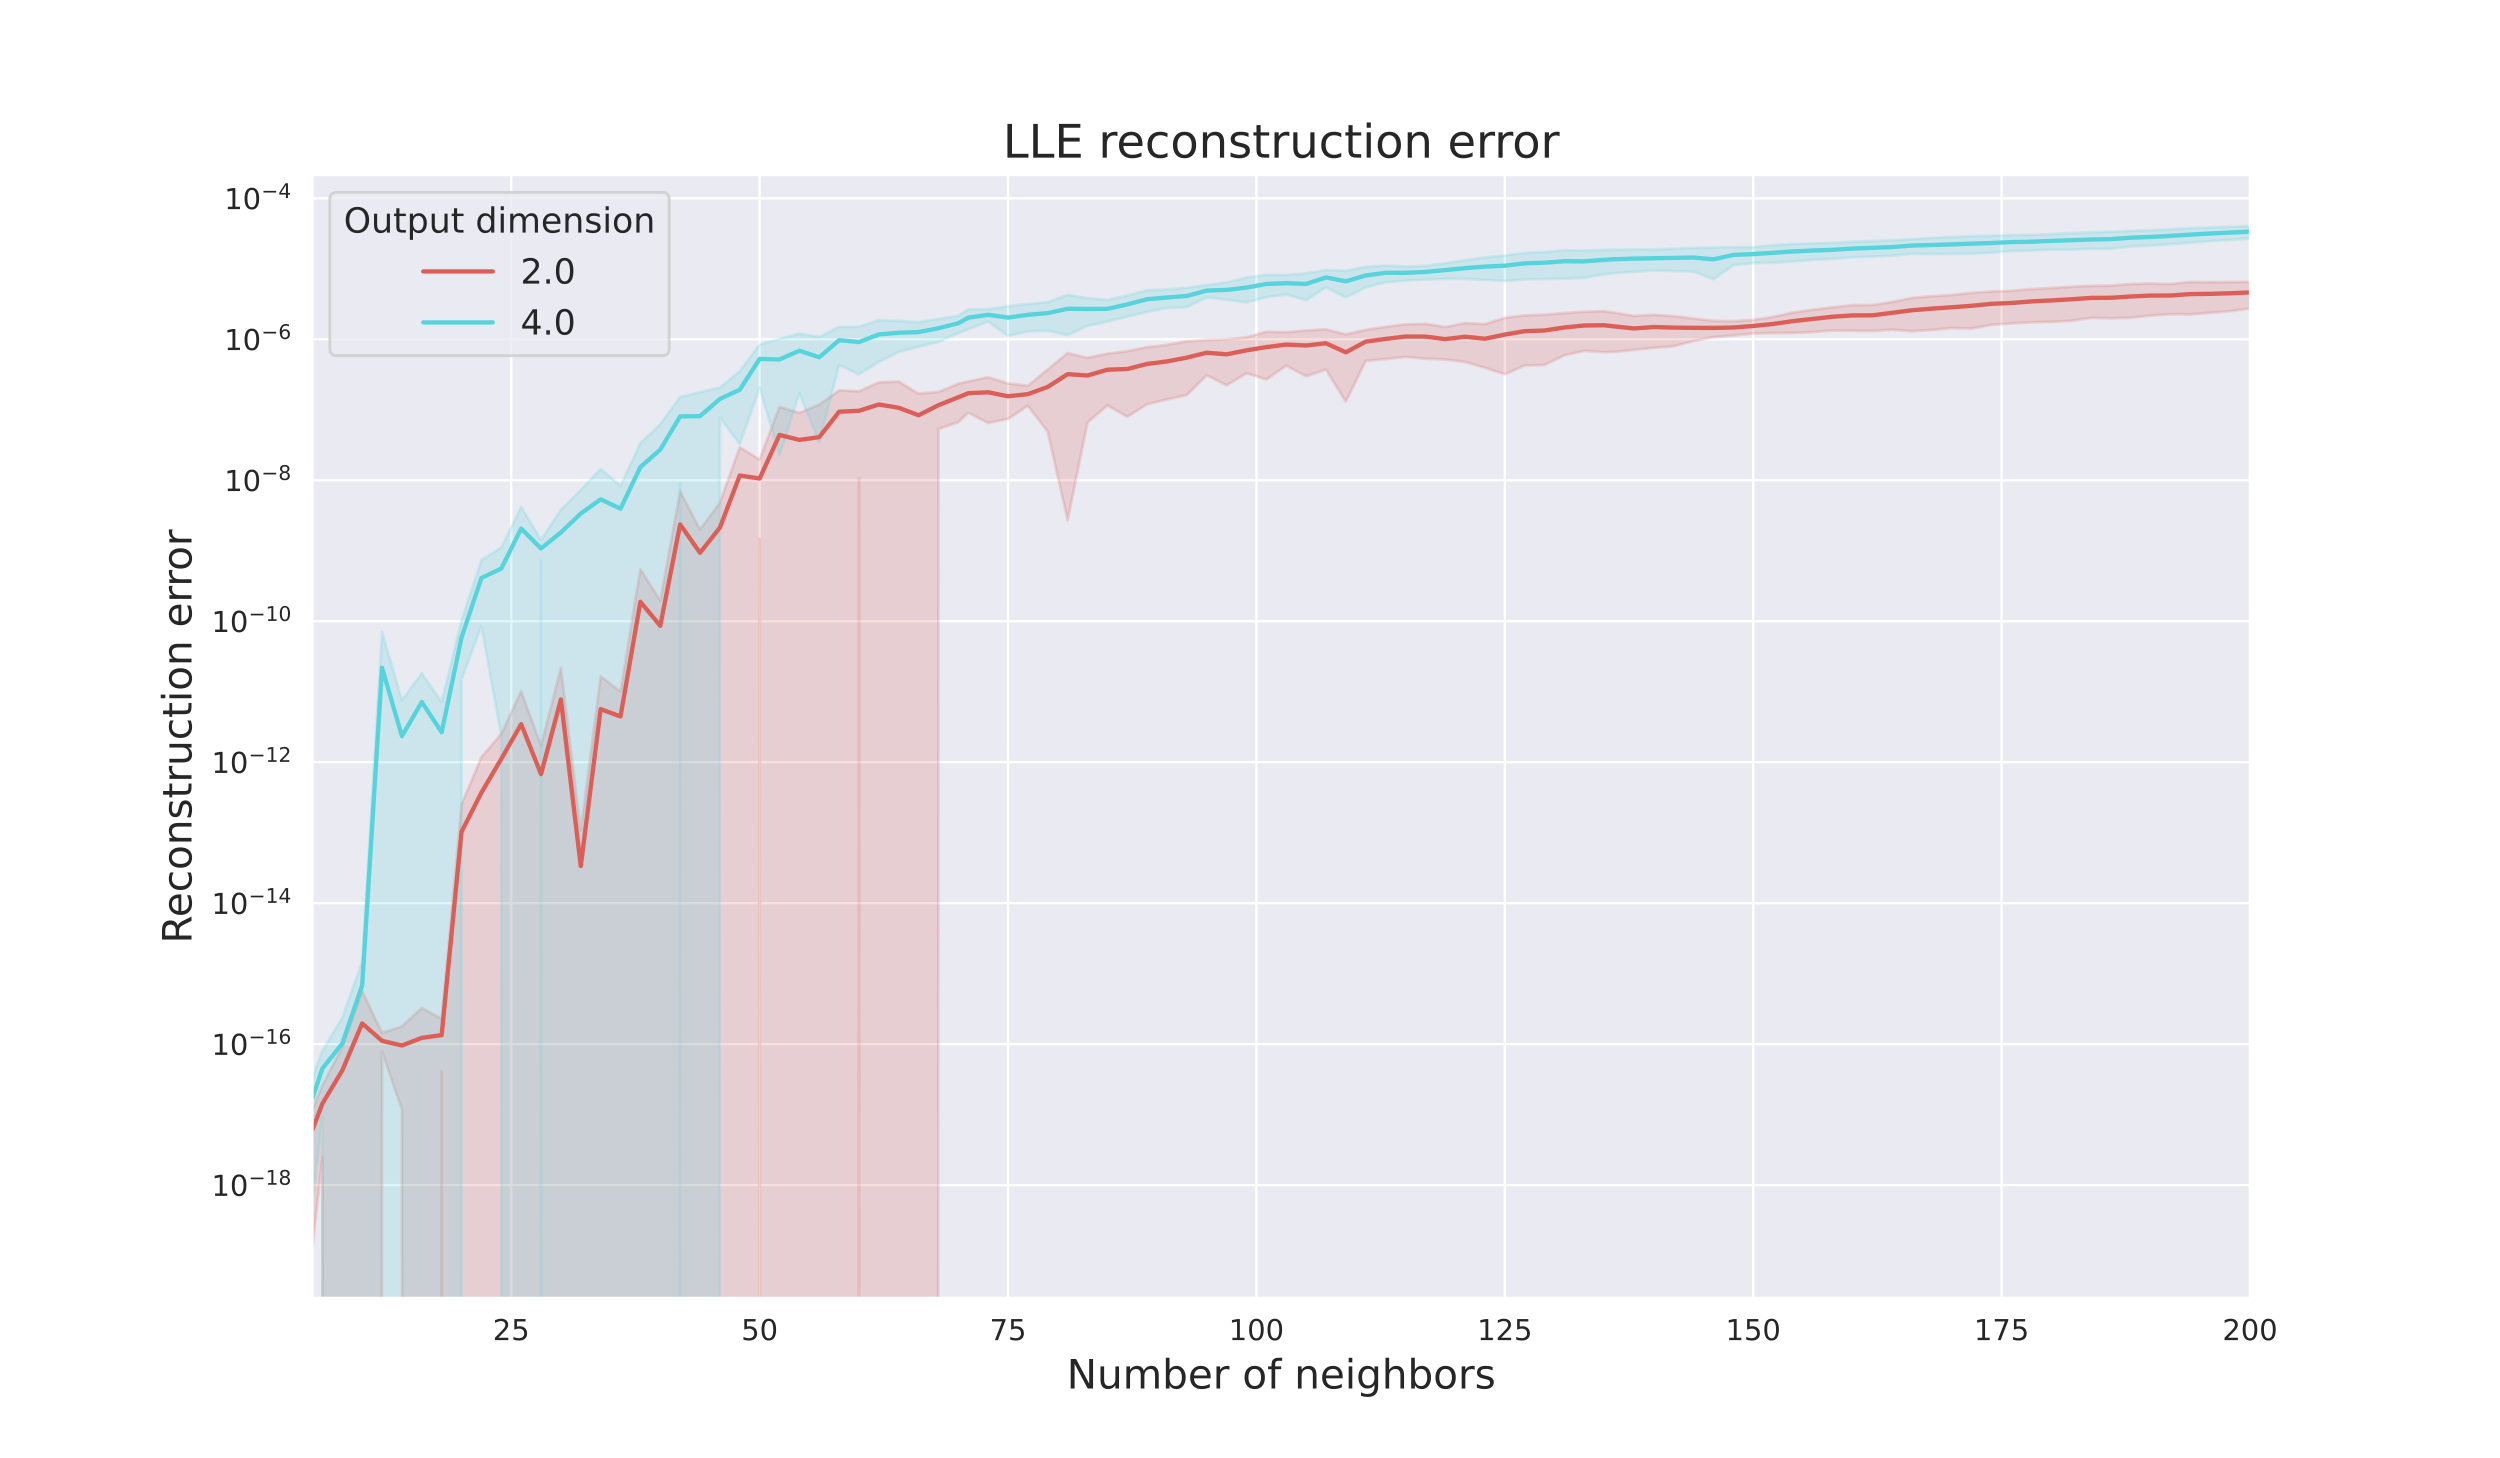 <?xml version="1.0" encoding="utf-8" standalone="no"?>
<!DOCTYPE svg PUBLIC "-//W3C//DTD SVG 1.1//EN"
  "http://www.w3.org/Graphics/SVG/1.1/DTD/svg11.dtd">
<!-- Created with matplotlib (https://matplotlib.org/) -->
<svg height="504pt" version="1.1" viewBox="0 0 864 504" width="864pt" xmlns="http://www.w3.org/2000/svg" xmlns:xlink="http://www.w3.org/1999/xlink">
 <defs>
  <style type="text/css">*{stroke-linecap:butt;stroke-linejoin:round;}</style>
 </defs>
 <g id="figure_1">
  <g id="patch_1">
   <path d="M 0 504 
L 864 504 
L 864 0 
L 0 0 
z
" style="fill:#ffffff;"/>
  </g>
  <g id="axes_1">
   <g id="patch_2">
    <path d="M 108 448.56 
L 777.6 448.56 
L 777.6 60.48 
L 108 60.48 
z
" style="fill:#eaeaf2;"/>
   </g>
   <g id="matplotlib.axis_1">
    <g id="xtick_1">
     <g id="line2d_1">
      <path clip-path="url(#p4bcd4a8144)" d="M 176.677 448.56 
L 176.677 60.48 
" style="fill:none;stroke:#ffffff;stroke-linecap:round;stroke-width:0.8;"/>
     </g>
     <g id="text_1">
      <!-- 25 -->
      <g style="fill:#262626;" transform="translate(170.314 463.158)scale(0.1 -0.1)">
       <defs>
        <path d="M 19.188 8.297 
L 53.609 8.297 
L 53.609 0 
L 7.328 0 
L 7.328 8.297 
Q 12.938 14.109 22.625 23.891 
Q 32.328 33.688 34.812 36.531 
Q 39.547 41.844 41.422 45.531 
Q 43.312 49.219 43.312 52.781 
Q 43.312 58.594 39.234 62.25 
Q 35.156 65.922 28.609 65.922 
Q 23.969 65.922 18.812 64.312 
Q 13.672 62.703 7.812 59.422 
L 7.812 69.391 
Q 13.766 71.781 18.938 73 
Q 24.125 74.219 28.422 74.219 
Q 39.75 74.219 46.484 68.547 
Q 53.219 62.891 53.219 53.422 
Q 53.219 48.922 51.531 44.891 
Q 49.859 40.875 45.406 35.406 
Q 44.188 33.984 37.641 27.219 
Q 31.109 20.453 19.188 8.297 
z
" id="DejaVuSans-50"/>
        <path d="M 10.797 72.906 
L 49.516 72.906 
L 49.516 64.594 
L 19.828 64.594 
L 19.828 46.734 
Q 21.969 47.469 24.109 47.828 
Q 26.266 48.188 28.422 48.188 
Q 40.625 48.188 47.75 41.5 
Q 54.891 34.812 54.891 23.391 
Q 54.891 11.625 47.562 5.094 
Q 40.234 -1.422 26.906 -1.422 
Q 22.312 -1.422 17.547 -0.641 
Q 12.797 0.141 7.719 1.703 
L 7.719 11.625 
Q 12.109 9.234 16.797 8.062 
Q 21.484 6.891 26.703 6.891 
Q 35.156 6.891 40.078 11.328 
Q 45.016 15.766 45.016 23.391 
Q 45.016 31 40.078 35.438 
Q 35.156 39.891 26.703 39.891 
Q 22.75 39.891 18.812 39.016 
Q 14.891 38.141 10.797 36.281 
z
" id="DejaVuSans-53"/>
       </defs>
       <use xlink:href="#DejaVuSans-50"/>
       <use x="63.623" xlink:href="#DejaVuSans-53"/>
      </g>
     </g>
    </g>
    <g id="xtick_2">
     <g id="line2d_2">
      <path clip-path="url(#p4bcd4a8144)" d="M 262.523 448.56 
L 262.523 60.48 
" style="fill:none;stroke:#ffffff;stroke-linecap:round;stroke-width:0.8;"/>
     </g>
     <g id="text_2">
      <!-- 50 -->
      <g style="fill:#262626;" transform="translate(256.161 463.158)scale(0.1 -0.1)">
       <defs>
        <path d="M 31.781 66.406 
Q 24.172 66.406 20.328 58.906 
Q 16.5 51.422 16.5 36.375 
Q 16.5 21.391 20.328 13.891 
Q 24.172 6.391 31.781 6.391 
Q 39.453 6.391 43.281 13.891 
Q 47.125 21.391 47.125 36.375 
Q 47.125 51.422 43.281 58.906 
Q 39.453 66.406 31.781 66.406 
z
M 31.781 74.219 
Q 44.047 74.219 50.516 64.516 
Q 56.984 54.828 56.984 36.375 
Q 56.984 17.969 50.516 8.266 
Q 44.047 -1.422 31.781 -1.422 
Q 19.531 -1.422 13.062 8.266 
Q 6.594 17.969 6.594 36.375 
Q 6.594 54.828 13.062 64.516 
Q 19.531 74.219 31.781 74.219 
z
" id="DejaVuSans-48"/>
       </defs>
       <use xlink:href="#DejaVuSans-53"/>
       <use x="63.623" xlink:href="#DejaVuSans-48"/>
      </g>
     </g>
    </g>
    <g id="xtick_3">
     <g id="line2d_3">
      <path clip-path="url(#p4bcd4a8144)" d="M 348.369 448.56 
L 348.369 60.48 
" style="fill:none;stroke:#ffffff;stroke-linecap:round;stroke-width:0.8;"/>
     </g>
     <g id="text_3">
      <!-- 75 -->
      <g style="fill:#262626;" transform="translate(342.007 463.158)scale(0.1 -0.1)">
       <defs>
        <path d="M 8.203 72.906 
L 55.078 72.906 
L 55.078 68.703 
L 28.609 0 
L 18.312 0 
L 43.219 64.594 
L 8.203 64.594 
z
" id="DejaVuSans-55"/>
       </defs>
       <use xlink:href="#DejaVuSans-55"/>
       <use x="63.623" xlink:href="#DejaVuSans-53"/>
      </g>
     </g>
    </g>
    <g id="xtick_4">
     <g id="line2d_4">
      <path clip-path="url(#p4bcd4a8144)" d="M 434.215 448.56 
L 434.215 60.48 
" style="fill:none;stroke:#ffffff;stroke-linecap:round;stroke-width:0.8;"/>
     </g>
     <g id="text_4">
      <!-- 100 -->
      <g style="fill:#262626;" transform="translate(424.672 463.158)scale(0.1 -0.1)">
       <defs>
        <path d="M 12.406 8.297 
L 28.516 8.297 
L 28.516 63.922 
L 10.984 60.406 
L 10.984 69.391 
L 28.422 72.906 
L 38.281 72.906 
L 38.281 8.297 
L 54.391 8.297 
L 54.391 0 
L 12.406 0 
z
" id="DejaVuSans-49"/>
       </defs>
       <use xlink:href="#DejaVuSans-49"/>
       <use x="63.623" xlink:href="#DejaVuSans-48"/>
       <use x="127.246" xlink:href="#DejaVuSans-48"/>
      </g>
     </g>
    </g>
    <g id="xtick_5">
     <g id="line2d_5">
      <path clip-path="url(#p4bcd4a8144)" d="M 520.062 448.56 
L 520.062 60.48 
" style="fill:none;stroke:#ffffff;stroke-linecap:round;stroke-width:0.8;"/>
     </g>
     <g id="text_5">
      <!-- 125 -->
      <g style="fill:#262626;" transform="translate(510.518 463.158)scale(0.1 -0.1)">
       <use xlink:href="#DejaVuSans-49"/>
       <use x="63.623" xlink:href="#DejaVuSans-50"/>
       <use x="127.246" xlink:href="#DejaVuSans-53"/>
      </g>
     </g>
    </g>
    <g id="xtick_6">
     <g id="line2d_6">
      <path clip-path="url(#p4bcd4a8144)" d="M 605.908 448.56 
L 605.908 60.48 
" style="fill:none;stroke:#ffffff;stroke-linecap:round;stroke-width:0.8;"/>
     </g>
     <g id="text_6">
      <!-- 150 -->
      <g style="fill:#262626;" transform="translate(596.364 463.158)scale(0.1 -0.1)">
       <use xlink:href="#DejaVuSans-49"/>
       <use x="63.623" xlink:href="#DejaVuSans-53"/>
       <use x="127.246" xlink:href="#DejaVuSans-48"/>
      </g>
     </g>
    </g>
    <g id="xtick_7">
     <g id="line2d_7">
      <path clip-path="url(#p4bcd4a8144)" d="M 691.754 448.56 
L 691.754 60.48 
" style="fill:none;stroke:#ffffff;stroke-linecap:round;stroke-width:0.8;"/>
     </g>
     <g id="text_7">
      <!-- 175 -->
      <g style="fill:#262626;" transform="translate(682.21 463.158)scale(0.1 -0.1)">
       <use xlink:href="#DejaVuSans-49"/>
       <use x="63.623" xlink:href="#DejaVuSans-55"/>
       <use x="127.246" xlink:href="#DejaVuSans-53"/>
      </g>
     </g>
    </g>
    <g id="xtick_8">
     <g id="line2d_8">
      <path clip-path="url(#p4bcd4a8144)" d="M 777.6 448.56 
L 777.6 60.48 
" style="fill:none;stroke:#ffffff;stroke-linecap:round;stroke-width:0.8;"/>
     </g>
     <g id="text_8">
      <!-- 200 -->
      <g style="fill:#262626;" transform="translate(768.056 463.158)scale(0.1 -0.1)">
       <use xlink:href="#DejaVuSans-50"/>
       <use x="63.623" xlink:href="#DejaVuSans-48"/>
       <use x="127.246" xlink:href="#DejaVuSans-48"/>
      </g>
     </g>
    </g>
    <g id="text_9">
     <!-- Number of neighbors -->
     <g style="fill:#262626;" transform="translate(368.663 479.876)scale(0.14 -0.14)">
      <defs>
       <path d="M 9.812 72.906 
L 23.094 72.906 
L 55.422 11.922 
L 55.422 72.906 
L 64.984 72.906 
L 64.984 0 
L 51.703 0 
L 19.391 60.984 
L 19.391 0 
L 9.812 0 
z
" id="DejaVuSans-78"/>
       <path d="M 8.5 21.578 
L 8.5 54.688 
L 17.484 54.688 
L 17.484 21.922 
Q 17.484 14.156 20.5 10.266 
Q 23.531 6.391 29.594 6.391 
Q 36.859 6.391 41.078 11.031 
Q 45.312 15.672 45.312 23.688 
L 45.312 54.688 
L 54.297 54.688 
L 54.297 0 
L 45.312 0 
L 45.312 8.406 
Q 42.047 3.422 37.719 1 
Q 33.406 -1.422 27.688 -1.422 
Q 18.266 -1.422 13.375 4.438 
Q 8.5 10.297 8.5 21.578 
z
M 31.109 56 
z
" id="DejaVuSans-117"/>
       <path d="M 52 44.188 
Q 55.375 50.25 60.062 53.125 
Q 64.75 56 71.094 56 
Q 79.641 56 84.281 50.016 
Q 88.922 44.047 88.922 33.016 
L 88.922 0 
L 79.891 0 
L 79.891 32.719 
Q 79.891 40.578 77.094 44.375 
Q 74.312 48.188 68.609 48.188 
Q 61.625 48.188 57.562 43.547 
Q 53.516 38.922 53.516 30.906 
L 53.516 0 
L 44.484 0 
L 44.484 32.719 
Q 44.484 40.625 41.703 44.406 
Q 38.922 48.188 33.109 48.188 
Q 26.219 48.188 22.156 43.531 
Q 18.109 38.875 18.109 30.906 
L 18.109 0 
L 9.078 0 
L 9.078 54.688 
L 18.109 54.688 
L 18.109 46.188 
Q 21.188 51.219 25.484 53.609 
Q 29.781 56 35.688 56 
Q 41.656 56 45.828 52.969 
Q 50 49.953 52 44.188 
z
" id="DejaVuSans-109"/>
       <path d="M 48.688 27.297 
Q 48.688 37.203 44.609 42.844 
Q 40.531 48.484 33.406 48.484 
Q 26.266 48.484 22.188 42.844 
Q 18.109 37.203 18.109 27.297 
Q 18.109 17.391 22.188 11.75 
Q 26.266 6.109 33.406 6.109 
Q 40.531 6.109 44.609 11.75 
Q 48.688 17.391 48.688 27.297 
z
M 18.109 46.391 
Q 20.953 51.266 25.266 53.625 
Q 29.594 56 35.594 56 
Q 45.562 56 51.781 48.094 
Q 58.016 40.188 58.016 27.297 
Q 58.016 14.406 51.781 6.484 
Q 45.562 -1.422 35.594 -1.422 
Q 29.594 -1.422 25.266 0.953 
Q 20.953 3.328 18.109 8.203 
L 18.109 0 
L 9.078 0 
L 9.078 75.984 
L 18.109 75.984 
z
" id="DejaVuSans-98"/>
       <path d="M 56.203 29.594 
L 56.203 25.203 
L 14.891 25.203 
Q 15.484 15.922 20.484 11.062 
Q 25.484 6.203 34.422 6.203 
Q 39.594 6.203 44.453 7.469 
Q 49.312 8.734 54.109 11.281 
L 54.109 2.781 
Q 49.266 0.734 44.188 -0.344 
Q 39.109 -1.422 33.891 -1.422 
Q 20.797 -1.422 13.156 6.188 
Q 5.516 13.812 5.516 26.812 
Q 5.516 40.234 12.766 48.109 
Q 20.016 56 32.328 56 
Q 43.359 56 49.781 48.891 
Q 56.203 41.797 56.203 29.594 
z
M 47.219 32.234 
Q 47.125 39.594 43.094 43.984 
Q 39.062 48.391 32.422 48.391 
Q 24.906 48.391 20.391 44.141 
Q 15.875 39.891 15.188 32.172 
z
" id="DejaVuSans-101"/>
       <path d="M 41.109 46.297 
Q 39.594 47.172 37.812 47.578 
Q 36.031 48 33.891 48 
Q 26.266 48 22.188 43.047 
Q 18.109 38.094 18.109 28.812 
L 18.109 0 
L 9.078 0 
L 9.078 54.688 
L 18.109 54.688 
L 18.109 46.188 
Q 20.953 51.172 25.484 53.578 
Q 30.031 56 36.531 56 
Q 37.453 56 38.578 55.875 
Q 39.703 55.766 41.062 55.516 
z
" id="DejaVuSans-114"/>
       <path id="DejaVuSans-32"/>
       <path d="M 30.609 48.391 
Q 23.391 48.391 19.188 42.75 
Q 14.984 37.109 14.984 27.297 
Q 14.984 17.484 19.156 11.844 
Q 23.344 6.203 30.609 6.203 
Q 37.797 6.203 41.984 11.859 
Q 46.188 17.531 46.188 27.297 
Q 46.188 37.016 41.984 42.703 
Q 37.797 48.391 30.609 48.391 
z
M 30.609 56 
Q 42.328 56 49.016 48.375 
Q 55.719 40.766 55.719 27.297 
Q 55.719 13.875 49.016 6.219 
Q 42.328 -1.422 30.609 -1.422 
Q 18.844 -1.422 12.172 6.219 
Q 5.516 13.875 5.516 27.297 
Q 5.516 40.766 12.172 48.375 
Q 18.844 56 30.609 56 
z
" id="DejaVuSans-111"/>
       <path d="M 37.109 75.984 
L 37.109 68.5 
L 28.516 68.5 
Q 23.688 68.5 21.797 66.547 
Q 19.922 64.594 19.922 59.516 
L 19.922 54.688 
L 34.719 54.688 
L 34.719 47.703 
L 19.922 47.703 
L 19.922 0 
L 10.891 0 
L 10.891 47.703 
L 2.297 47.703 
L 2.297 54.688 
L 10.891 54.688 
L 10.891 58.5 
Q 10.891 67.625 15.141 71.797 
Q 19.391 75.984 28.609 75.984 
z
" id="DejaVuSans-102"/>
       <path d="M 54.891 33.016 
L 54.891 0 
L 45.906 0 
L 45.906 32.719 
Q 45.906 40.484 42.875 44.328 
Q 39.844 48.188 33.797 48.188 
Q 26.516 48.188 22.312 43.547 
Q 18.109 38.922 18.109 30.906 
L 18.109 0 
L 9.078 0 
L 9.078 54.688 
L 18.109 54.688 
L 18.109 46.188 
Q 21.344 51.125 25.703 53.562 
Q 30.078 56 35.797 56 
Q 45.219 56 50.047 50.172 
Q 54.891 44.344 54.891 33.016 
z
" id="DejaVuSans-110"/>
       <path d="M 9.422 54.688 
L 18.406 54.688 
L 18.406 0 
L 9.422 0 
z
M 9.422 75.984 
L 18.406 75.984 
L 18.406 64.594 
L 9.422 64.594 
z
" id="DejaVuSans-105"/>
       <path d="M 45.406 27.984 
Q 45.406 37.75 41.375 43.109 
Q 37.359 48.484 30.078 48.484 
Q 22.859 48.484 18.828 43.109 
Q 14.797 37.75 14.797 27.984 
Q 14.797 18.266 18.828 12.891 
Q 22.859 7.516 30.078 7.516 
Q 37.359 7.516 41.375 12.891 
Q 45.406 18.266 45.406 27.984 
z
M 54.391 6.781 
Q 54.391 -7.172 48.188 -13.984 
Q 42 -20.797 29.203 -20.797 
Q 24.469 -20.797 20.266 -20.094 
Q 16.062 -19.391 12.109 -17.922 
L 12.109 -9.188 
Q 16.062 -11.328 19.922 -12.344 
Q 23.781 -13.375 27.781 -13.375 
Q 36.625 -13.375 41.016 -8.766 
Q 45.406 -4.156 45.406 5.172 
L 45.406 9.625 
Q 42.625 4.781 38.281 2.391 
Q 33.938 0 27.875 0 
Q 17.828 0 11.672 7.656 
Q 5.516 15.328 5.516 27.984 
Q 5.516 40.672 11.672 48.328 
Q 17.828 56 27.875 56 
Q 33.938 56 38.281 53.609 
Q 42.625 51.219 45.406 46.391 
L 45.406 54.688 
L 54.391 54.688 
z
" id="DejaVuSans-103"/>
       <path d="M 54.891 33.016 
L 54.891 0 
L 45.906 0 
L 45.906 32.719 
Q 45.906 40.484 42.875 44.328 
Q 39.844 48.188 33.797 48.188 
Q 26.516 48.188 22.312 43.547 
Q 18.109 38.922 18.109 30.906 
L 18.109 0 
L 9.078 0 
L 9.078 75.984 
L 18.109 75.984 
L 18.109 46.188 
Q 21.344 51.125 25.703 53.562 
Q 30.078 56 35.797 56 
Q 45.219 56 50.047 50.172 
Q 54.891 44.344 54.891 33.016 
z
" id="DejaVuSans-104"/>
       <path d="M 44.281 53.078 
L 44.281 44.578 
Q 40.484 46.531 36.375 47.5 
Q 32.281 48.484 27.875 48.484 
Q 21.188 48.484 17.844 46.438 
Q 14.5 44.391 14.5 40.281 
Q 14.5 37.156 16.891 35.375 
Q 19.281 33.594 26.516 31.984 
L 29.594 31.297 
Q 39.156 29.25 43.188 25.516 
Q 47.219 21.781 47.219 15.094 
Q 47.219 7.469 41.188 3.016 
Q 35.156 -1.422 24.609 -1.422 
Q 20.219 -1.422 15.453 -0.562 
Q 10.688 0.297 5.422 2 
L 5.422 11.281 
Q 10.406 8.688 15.234 7.391 
Q 20.062 6.109 24.812 6.109 
Q 31.156 6.109 34.562 8.281 
Q 37.984 10.453 37.984 14.406 
Q 37.984 18.062 35.516 20.016 
Q 33.062 21.969 24.703 23.781 
L 21.578 24.516 
Q 13.234 26.266 9.516 29.906 
Q 5.812 33.547 5.812 39.891 
Q 5.812 47.609 11.281 51.797 
Q 16.75 56 26.812 56 
Q 31.781 56 36.172 55.266 
Q 40.578 54.547 44.281 53.078 
z
" id="DejaVuSans-115"/>
      </defs>
      <use xlink:href="#DejaVuSans-78"/>
      <use x="74.805" xlink:href="#DejaVuSans-117"/>
      <use x="138.184" xlink:href="#DejaVuSans-109"/>
      <use x="235.596" xlink:href="#DejaVuSans-98"/>
      <use x="299.072" xlink:href="#DejaVuSans-101"/>
      <use x="360.596" xlink:href="#DejaVuSans-114"/>
      <use x="401.709" xlink:href="#DejaVuSans-32"/>
      <use x="433.496" xlink:href="#DejaVuSans-111"/>
      <use x="494.678" xlink:href="#DejaVuSans-102"/>
      <use x="529.883" xlink:href="#DejaVuSans-32"/>
      <use x="561.67" xlink:href="#DejaVuSans-110"/>
      <use x="625.049" xlink:href="#DejaVuSans-101"/>
      <use x="686.572" xlink:href="#DejaVuSans-105"/>
      <use x="714.355" xlink:href="#DejaVuSans-103"/>
      <use x="777.832" xlink:href="#DejaVuSans-104"/>
      <use x="841.211" xlink:href="#DejaVuSans-98"/>
      <use x="904.688" xlink:href="#DejaVuSans-111"/>
      <use x="965.869" xlink:href="#DejaVuSans-114"/>
      <use x="1006.982" xlink:href="#DejaVuSans-115"/>
     </g>
    </g>
   </g>
   <g id="matplotlib.axis_2">
    <g id="ytick_1">
     <g id="line2d_9">
      <path clip-path="url(#p4bcd4a8144)" d="M 108 409.56 
L 777.6 409.56 
" style="fill:none;stroke:#ffffff;stroke-linecap:round;stroke-width:0.8;"/>
     </g>
     <g id="text_10">
      <!-- $\mathdefault{10^{-18}}$ -->
      <g style="fill:#262626;" transform="translate(73.1 413.36)scale(0.1 -0.1)">
       <defs>
        <path d="M 10.594 35.5 
L 73.188 35.5 
L 73.188 27.203 
L 10.594 27.203 
z
" id="DejaVuSans-8722"/>
        <path d="M 31.781 34.625 
Q 24.75 34.625 20.719 30.859 
Q 16.703 27.094 16.703 20.516 
Q 16.703 13.922 20.719 10.156 
Q 24.75 6.391 31.781 6.391 
Q 38.812 6.391 42.859 10.172 
Q 46.922 13.969 46.922 20.516 
Q 46.922 27.094 42.891 30.859 
Q 38.875 34.625 31.781 34.625 
z
M 21.922 38.812 
Q 15.578 40.375 12.031 44.719 
Q 8.5 49.078 8.5 55.328 
Q 8.5 64.062 14.719 69.141 
Q 20.953 74.219 31.781 74.219 
Q 42.672 74.219 48.875 69.141 
Q 55.078 64.062 55.078 55.328 
Q 55.078 49.078 51.531 44.719 
Q 48 40.375 41.703 38.812 
Q 48.828 37.156 52.797 32.312 
Q 56.781 27.484 56.781 20.516 
Q 56.781 9.906 50.312 4.234 
Q 43.844 -1.422 31.781 -1.422 
Q 19.734 -1.422 13.25 4.234 
Q 6.781 9.906 6.781 20.516 
Q 6.781 27.484 10.781 32.312 
Q 14.797 37.156 21.922 38.812 
z
M 18.312 54.391 
Q 18.312 48.734 21.844 45.562 
Q 25.391 42.391 31.781 42.391 
Q 38.141 42.391 41.719 45.562 
Q 45.312 48.734 45.312 54.391 
Q 45.312 60.062 41.719 63.234 
Q 38.141 66.406 31.781 66.406 
Q 25.391 66.406 21.844 63.234 
Q 18.312 60.062 18.312 54.391 
z
" id="DejaVuSans-56"/>
       </defs>
       <use transform="translate(0 0.766)" xlink:href="#DejaVuSans-49"/>
       <use transform="translate(63.623 0.766)" xlink:href="#DejaVuSans-48"/>
       <use transform="translate(128.203 39.047)scale(0.7)" xlink:href="#DejaVuSans-8722"/>
       <use transform="translate(186.855 39.047)scale(0.7)" xlink:href="#DejaVuSans-49"/>
       <use transform="translate(231.392 39.047)scale(0.7)" xlink:href="#DejaVuSans-56"/>
      </g>
     </g>
    </g>
    <g id="ytick_2">
     <g id="line2d_10">
      <path clip-path="url(#p4bcd4a8144)" d="M 108 360.844 
L 777.6 360.844 
" style="fill:none;stroke:#ffffff;stroke-linecap:round;stroke-width:0.8;"/>
     </g>
     <g id="text_11">
      <!-- $\mathdefault{10^{-16}}$ -->
      <g style="fill:#262626;" transform="translate(73.1 364.643)scale(0.1 -0.1)">
       <defs>
        <path d="M 33.016 40.375 
Q 26.375 40.375 22.484 35.828 
Q 18.609 31.297 18.609 23.391 
Q 18.609 15.531 22.484 10.953 
Q 26.375 6.391 33.016 6.391 
Q 39.656 6.391 43.531 10.953 
Q 47.406 15.531 47.406 23.391 
Q 47.406 31.297 43.531 35.828 
Q 39.656 40.375 33.016 40.375 
z
M 52.594 71.297 
L 52.594 62.312 
Q 48.875 64.062 45.094 64.984 
Q 41.312 65.922 37.594 65.922 
Q 27.828 65.922 22.672 59.328 
Q 17.531 52.734 16.797 39.406 
Q 19.672 43.656 24.016 45.922 
Q 28.375 48.188 33.594 48.188 
Q 44.578 48.188 50.953 41.516 
Q 57.328 34.859 57.328 23.391 
Q 57.328 12.156 50.688 5.359 
Q 44.047 -1.422 33.016 -1.422 
Q 20.359 -1.422 13.672 8.266 
Q 6.984 17.969 6.984 36.375 
Q 6.984 53.656 15.188 63.938 
Q 23.391 74.219 37.203 74.219 
Q 40.922 74.219 44.703 73.484 
Q 48.484 72.75 52.594 71.297 
z
" id="DejaVuSans-54"/>
       </defs>
       <use transform="translate(0 0.766)" xlink:href="#DejaVuSans-49"/>
       <use transform="translate(63.623 0.766)" xlink:href="#DejaVuSans-48"/>
       <use transform="translate(128.203 39.047)scale(0.7)" xlink:href="#DejaVuSans-8722"/>
       <use transform="translate(186.855 39.047)scale(0.7)" xlink:href="#DejaVuSans-49"/>
       <use transform="translate(231.392 39.047)scale(0.7)" xlink:href="#DejaVuSans-54"/>
      </g>
     </g>
    </g>
    <g id="ytick_3">
     <g id="line2d_11">
      <path clip-path="url(#p4bcd4a8144)" d="M 108 312.128 
L 777.6 312.128 
" style="fill:none;stroke:#ffffff;stroke-linecap:round;stroke-width:0.8;"/>
     </g>
     <g id="text_12">
      <!-- $\mathdefault{10^{-14}}$ -->
      <g style="fill:#262626;" transform="translate(73.1 315.927)scale(0.1 -0.1)">
       <defs>
        <path d="M 37.797 64.312 
L 12.891 25.391 
L 37.797 25.391 
z
M 35.203 72.906 
L 47.609 72.906 
L 47.609 25.391 
L 58.016 25.391 
L 58.016 17.188 
L 47.609 17.188 
L 47.609 0 
L 37.797 0 
L 37.797 17.188 
L 4.891 17.188 
L 4.891 26.703 
z
" id="DejaVuSans-52"/>
       </defs>
       <use transform="translate(0 0.684)" xlink:href="#DejaVuSans-49"/>
       <use transform="translate(63.623 0.684)" xlink:href="#DejaVuSans-48"/>
       <use transform="translate(128.203 38.966)scale(0.7)" xlink:href="#DejaVuSans-8722"/>
       <use transform="translate(186.855 38.966)scale(0.7)" xlink:href="#DejaVuSans-49"/>
       <use transform="translate(231.392 38.966)scale(0.7)" xlink:href="#DejaVuSans-52"/>
      </g>
     </g>
    </g>
    <g id="ytick_4">
     <g id="line2d_12">
      <path clip-path="url(#p4bcd4a8144)" d="M 108 263.412 
L 777.6 263.412 
" style="fill:none;stroke:#ffffff;stroke-linecap:round;stroke-width:0.8;"/>
     </g>
     <g id="text_13">
      <!-- $\mathdefault{10^{-12}}$ -->
      <g style="fill:#262626;" transform="translate(73.1 267.211)scale(0.1 -0.1)">
       <use transform="translate(0 0.766)" xlink:href="#DejaVuSans-49"/>
       <use transform="translate(63.623 0.766)" xlink:href="#DejaVuSans-48"/>
       <use transform="translate(128.203 39.047)scale(0.7)" xlink:href="#DejaVuSans-8722"/>
       <use transform="translate(186.855 39.047)scale(0.7)" xlink:href="#DejaVuSans-49"/>
       <use transform="translate(231.392 39.047)scale(0.7)" xlink:href="#DejaVuSans-50"/>
      </g>
     </g>
    </g>
    <g id="ytick_5">
     <g id="line2d_13">
      <path clip-path="url(#p4bcd4a8144)" d="M 108 214.695 
L 777.6 214.695 
" style="fill:none;stroke:#ffffff;stroke-linecap:round;stroke-width:0.8;"/>
     </g>
     <g id="text_14">
      <!-- $\mathdefault{10^{-10}}$ -->
      <g style="fill:#262626;" transform="translate(73.1 218.495)scale(0.1 -0.1)">
       <use transform="translate(0 0.766)" xlink:href="#DejaVuSans-49"/>
       <use transform="translate(63.623 0.766)" xlink:href="#DejaVuSans-48"/>
       <use transform="translate(128.203 39.047)scale(0.7)" xlink:href="#DejaVuSans-8722"/>
       <use transform="translate(186.855 39.047)scale(0.7)" xlink:href="#DejaVuSans-49"/>
       <use transform="translate(231.392 39.047)scale(0.7)" xlink:href="#DejaVuSans-48"/>
      </g>
     </g>
    </g>
    <g id="ytick_6">
     <g id="line2d_14">
      <path clip-path="url(#p4bcd4a8144)" d="M 108 165.979 
L 777.6 165.979 
" style="fill:none;stroke:#ffffff;stroke-linecap:round;stroke-width:0.8;"/>
     </g>
     <g id="text_15">
      <!-- $\mathdefault{10^{-8}}$ -->
      <g style="fill:#262626;" transform="translate(77.5 169.778)scale(0.1 -0.1)">
       <use transform="translate(0 0.766)" xlink:href="#DejaVuSans-49"/>
       <use transform="translate(63.623 0.766)" xlink:href="#DejaVuSans-48"/>
       <use transform="translate(128.203 39.047)scale(0.7)" xlink:href="#DejaVuSans-8722"/>
       <use transform="translate(186.855 39.047)scale(0.7)" xlink:href="#DejaVuSans-56"/>
      </g>
     </g>
    </g>
    <g id="ytick_7">
     <g id="line2d_15">
      <path clip-path="url(#p4bcd4a8144)" d="M 108 117.263 
L 777.6 117.263 
" style="fill:none;stroke:#ffffff;stroke-linecap:round;stroke-width:0.8;"/>
     </g>
     <g id="text_16">
      <!-- $\mathdefault{10^{-6}}$ -->
      <g style="fill:#262626;" transform="translate(77.5 121.062)scale(0.1 -0.1)">
       <use transform="translate(0 0.766)" xlink:href="#DejaVuSans-49"/>
       <use transform="translate(63.623 0.766)" xlink:href="#DejaVuSans-48"/>
       <use transform="translate(128.203 39.047)scale(0.7)" xlink:href="#DejaVuSans-8722"/>
       <use transform="translate(186.855 39.047)scale(0.7)" xlink:href="#DejaVuSans-54"/>
      </g>
     </g>
    </g>
    <g id="ytick_8">
     <g id="line2d_16">
      <path clip-path="url(#p4bcd4a8144)" d="M 108 68.547 
L 777.6 68.547 
" style="fill:none;stroke:#ffffff;stroke-linecap:round;stroke-width:0.8;"/>
     </g>
     <g id="text_17">
      <!-- $\mathdefault{10^{-4}}$ -->
      <g style="fill:#262626;" transform="translate(77.5 72.346)scale(0.1 -0.1)">
       <use transform="translate(0 0.684)" xlink:href="#DejaVuSans-49"/>
       <use transform="translate(63.623 0.684)" xlink:href="#DejaVuSans-48"/>
       <use transform="translate(128.203 38.966)scale(0.7)" xlink:href="#DejaVuSans-8722"/>
       <use transform="translate(186.855 38.966)scale(0.7)" xlink:href="#DejaVuSans-52"/>
      </g>
     </g>
    </g>
    <g id="text_18">
     <!-- Reconstruction error -->
     <g style="fill:#262626;" transform="translate(66.188 326.074)rotate(-90)scale(0.14 -0.14)">
      <defs>
       <path d="M 44.391 34.188 
Q 47.562 33.109 50.562 29.594 
Q 53.562 26.078 56.594 19.922 
L 66.609 0 
L 56 0 
L 46.688 18.703 
Q 43.062 26.031 39.672 28.422 
Q 36.281 30.812 30.422 30.812 
L 19.672 30.812 
L 19.672 0 
L 9.812 0 
L 9.812 72.906 
L 32.078 72.906 
Q 44.578 72.906 50.734 67.672 
Q 56.891 62.453 56.891 51.906 
Q 56.891 45.016 53.688 40.469 
Q 50.484 35.938 44.391 34.188 
z
M 19.672 64.797 
L 19.672 38.922 
L 32.078 38.922 
Q 39.203 38.922 42.844 42.219 
Q 46.484 45.516 46.484 51.906 
Q 46.484 58.297 42.844 61.547 
Q 39.203 64.797 32.078 64.797 
z
" id="DejaVuSans-82"/>
       <path d="M 48.781 52.594 
L 48.781 44.188 
Q 44.969 46.297 41.141 47.344 
Q 37.312 48.391 33.406 48.391 
Q 24.656 48.391 19.812 42.844 
Q 14.984 37.312 14.984 27.297 
Q 14.984 17.281 19.812 11.734 
Q 24.656 6.203 33.406 6.203 
Q 37.312 6.203 41.141 7.25 
Q 44.969 8.297 48.781 10.406 
L 48.781 2.094 
Q 45.016 0.344 40.984 -0.531 
Q 36.969 -1.422 32.422 -1.422 
Q 20.062 -1.422 12.781 6.344 
Q 5.516 14.109 5.516 27.297 
Q 5.516 40.672 12.859 48.328 
Q 20.219 56 33.016 56 
Q 37.156 56 41.109 55.141 
Q 45.062 54.297 48.781 52.594 
z
" id="DejaVuSans-99"/>
       <path d="M 18.312 70.219 
L 18.312 54.688 
L 36.812 54.688 
L 36.812 47.703 
L 18.312 47.703 
L 18.312 18.016 
Q 18.312 11.328 20.141 9.422 
Q 21.969 7.516 27.594 7.516 
L 36.812 7.516 
L 36.812 0 
L 27.594 0 
Q 17.188 0 13.234 3.875 
Q 9.281 7.766 9.281 18.016 
L 9.281 47.703 
L 2.688 47.703 
L 2.688 54.688 
L 9.281 54.688 
L 9.281 70.219 
z
" id="DejaVuSans-116"/>
      </defs>
      <use xlink:href="#DejaVuSans-82"/>
      <use x="64.982" xlink:href="#DejaVuSans-101"/>
      <use x="126.506" xlink:href="#DejaVuSans-99"/>
      <use x="181.486" xlink:href="#DejaVuSans-111"/>
      <use x="242.668" xlink:href="#DejaVuSans-110"/>
      <use x="306.047" xlink:href="#DejaVuSans-115"/>
      <use x="358.146" xlink:href="#DejaVuSans-116"/>
      <use x="397.355" xlink:href="#DejaVuSans-114"/>
      <use x="438.469" xlink:href="#DejaVuSans-117"/>
      <use x="501.848" xlink:href="#DejaVuSans-99"/>
      <use x="556.828" xlink:href="#DejaVuSans-116"/>
      <use x="596.037" xlink:href="#DejaVuSans-105"/>
      <use x="623.82" xlink:href="#DejaVuSans-111"/>
      <use x="685.002" xlink:href="#DejaVuSans-110"/>
      <use x="748.381" xlink:href="#DejaVuSans-32"/>
      <use x="780.168" xlink:href="#DejaVuSans-101"/>
      <use x="841.691" xlink:href="#DejaVuSans-114"/>
      <use x="881.055" xlink:href="#DejaVuSans-114"/>
      <use x="919.918" xlink:href="#DejaVuSans-111"/>
      <use x="981.1" xlink:href="#DejaVuSans-114"/>
     </g>
    </g>
   </g>
   <g id="PolyCollection_1">
    <path clip-path="url(#p4bcd4a8144)" d="M 108 383.186 
L 108 430.92 
L 111.434 399.967 
L 118.302 24329.234 
L 125.169 24329.234 
L 132.037 363.455 
L 138.905 383.539 
L 145.772 24329.234 
L 152.64 370.393 
L 159.508 24329.234 
L 166.375 24329.234 
L 173.243 24329.234 
L 180.111 24329.234 
L 186.978 24329.234 
L 193.846 24329.234 
L 200.714 24329.234 
L 207.582 24329.234 
L 214.449 24329.234 
L 221.317 24329.234 
L 228.185 24329.234 
L 235.052 24329.234 
L 241.92 24329.234 
L 248.788 24329.234 
L 255.655 24329.234 
L 262.523 186.239 
L 269.391 24329.234 
L 276.258 24329.234 
L 283.126 24329.234 
L 289.994 24329.234 
L 296.862 165.471 
L 303.729 24329.234 
L 310.597 24329.234 
L 317.465 24329.234 
L 324.332 148.256 
L 331.2 145.904 
L 334.634 142.669 
L 341.502 146.187 
L 348.369 144.761 
L 355.237 140.264 
L 362.105 149.216 
L 368.972 179.838 
L 375.84 146.035 
L 382.708 140.114 
L 389.575 144.031 
L 396.443 139.725 
L 403.311 138.05 
L 410.178 136.54 
L 417.046 129.676 
L 423.914 133.173 
L 430.782 128.985 
L 437.649 131.154 
L 444.517 126.357 
L 451.385 130.022 
L 458.252 127.753 
L 465.12 138.835 
L 471.988 124.754 
L 478.855 124.085 
L 485.723 123.361 
L 492.591 123.959 
L 499.458 124.253 
L 506.326 125.085 
L 513.194 127.1 
L 520.062 129.35 
L 526.929 126.31 
L 533.797 126.163 
L 540.665 122.793 
L 547.532 121.265 
L 554.4 121.723 
L 557.834 121.628 
L 564.702 120.926 
L 571.569 120.21 
L 578.437 119.666 
L 585.305 117.882 
L 592.172 116.538 
L 599.04 115.927 
L 605.908 115.281 
L 612.775 115.125 
L 619.643 115.069 
L 626.511 114.781 
L 633.378 114.198 
L 640.246 114.338 
L 647.114 114.39 
L 653.982 113.922 
L 660.849 114.481 
L 667.717 114.026 
L 674.585 113.395 
L 681.452 113.545 
L 688.32 112.236 
L 695.188 111.802 
L 702.055 111.383 
L 708.923 111.224 
L 715.791 110.883 
L 722.658 109.851 
L 729.526 109.994 
L 736.394 109.816 
L 743.262 109.068 
L 750.129 108.587 
L 756.997 108.649 
L 763.865 108.114 
L 770.732 107.546 
L 777.6 106.634 
L 777.6 97.421 
L 777.6 97.421 
L 770.732 97.479 
L 763.865 97.535 
L 756.997 97.452 
L 750.129 98.153 
L 743.262 97.997 
L 736.394 98.16 
L 729.526 98.711 
L 722.658 98.818 
L 715.791 99.113 
L 708.923 99.531 
L 702.055 99.919 
L 695.188 100.505 
L 688.32 100.74 
L 681.452 101.21 
L 674.585 101.934 
L 667.717 102.355 
L 660.849 102.954 
L 653.982 104.351 
L 647.114 105.412 
L 640.246 105.482 
L 633.378 106.189 
L 626.511 107.043 
L 619.643 108.026 
L 612.775 109.526 
L 605.908 110.556 
L 599.04 111.008 
L 592.172 110.878 
L 585.305 110.109 
L 578.437 109.249 
L 571.569 108.788 
L 564.702 109.192 
L 557.834 108.051 
L 554.4 107.523 
L 547.532 107.757 
L 540.665 108.214 
L 533.797 108.758 
L 526.929 109.009 
L 520.062 109.845 
L 513.194 112.008 
L 506.326 111.657 
L 499.458 113.008 
L 492.591 111.938 
L 485.723 112.107 
L 478.855 112.969 
L 471.988 113.997 
L 465.12 115.549 
L 458.252 113.811 
L 451.385 114.209 
L 444.517 114.817 
L 437.649 114.642 
L 430.782 116.592 
L 423.914 117.256 
L 417.046 117.464 
L 410.178 117.946 
L 403.311 119.218 
L 396.443 119.963 
L 389.575 121.37 
L 382.708 122.237 
L 375.84 123.642 
L 368.972 122.02 
L 362.105 127.673 
L 355.237 133.298 
L 348.369 132.512 
L 341.502 130.378 
L 334.634 131.803 
L 331.2 132.613 
L 324.332 135.442 
L 317.465 136.053 
L 310.597 131.891 
L 303.729 132.152 
L 296.862 135.23 
L 289.994 134.896 
L 283.126 139.803 
L 276.258 142.707 
L 269.391 140.577 
L 262.523 158.802 
L 255.655 154.605 
L 248.788 173.735 
L 241.92 182.983 
L 235.052 169.728 
L 228.185 207.549 
L 221.317 196.656 
L 214.449 238.97 
L 207.582 233.705 
L 200.714 286.996 
L 193.846 230.734 
L 186.978 257.643 
L 180.111 238.806 
L 173.243 253.62 
L 166.375 261.656 
L 159.508 278.027 
L 152.64 352.129 
L 145.772 348.313 
L 138.905 354.666 
L 132.037 356.959 
L 125.169 342.5 
L 118.302 361.859 
L 111.434 374.997 
L 108 383.186 
z
" style="fill:#db5f57;fill-opacity:0.2;stroke:#db5f57;stroke-opacity:0.2;"/>
   </g>
   <g id="PolyCollection_2">
    <path clip-path="url(#p4bcd4a8144)" d="M 108 372.271 
L 108 415.03 
L 111.434 385.917 
L 118.302 24329.234 
L 125.169 24329.234 
L 132.037 24329.234 
L 138.905 24329.234 
L 145.772 24329.234 
L 152.64 24329.234 
L 159.508 234.771 
L 166.375 216.377 
L 173.243 254.257 
L 180.111 24329.234 
L 186.978 193.724 
L 193.846 24329.234 
L 200.714 24329.234 
L 207.582 24329.234 
L 214.449 24329.234 
L 221.317 24329.234 
L 228.185 24329.234 
L 235.052 166.854 
L 241.92 24329.234 
L 248.788 144.312 
L 255.655 153.48 
L 262.523 133.999 
L 269.391 157.381 
L 276.258 135.904 
L 283.126 152.861 
L 289.994 126.177 
L 296.862 129.344 
L 303.729 125.112 
L 310.597 121.629 
L 317.465 119.854 
L 324.332 118.178 
L 331.2 115.13 
L 334.634 113.771 
L 341.502 111.14 
L 348.369 116.075 
L 355.237 114.547 
L 362.105 114.248 
L 368.972 115.862 
L 375.84 112.584 
L 382.708 111.165 
L 389.575 109.473 
L 396.443 107.82 
L 403.311 106.397 
L 410.178 106.174 
L 417.046 102.799 
L 423.914 103.598 
L 430.782 104.554 
L 437.649 102.73 
L 444.517 101.772 
L 451.385 103.744 
L 458.252 99.286 
L 465.12 102.794 
L 471.988 99.34 
L 478.855 97.576 
L 485.723 97.006 
L 492.591 96.628 
L 499.458 96.39 
L 506.326 96.361 
L 513.194 96.746 
L 520.062 97.151 
L 526.929 96.581 
L 533.797 96.443 
L 540.665 96.295 
L 547.532 96.037 
L 554.4 94.838 
L 557.834 94.413 
L 564.702 93.929 
L 571.569 93.472 
L 578.437 93.667 
L 585.305 93.849 
L 592.172 96.47 
L 599.04 91.671 
L 605.908 90.933 
L 612.775 90.819 
L 619.643 90.34 
L 626.511 89.822 
L 633.378 89.441 
L 640.246 88.92 
L 647.114 88.726 
L 653.982 88.35 
L 660.849 87.714 
L 667.717 87.881 
L 674.585 87.727 
L 681.452 87.683 
L 688.32 87.299 
L 695.188 86.764 
L 702.055 86.586 
L 708.923 86.274 
L 715.791 86.277 
L 722.658 86.035 
L 729.526 86.02 
L 736.394 85.165 
L 743.262 84.887 
L 750.129 84.399 
L 756.997 83.883 
L 763.865 83.367 
L 770.732 82.918 
L 777.6 82.416 
L 777.6 78.12 
L 777.6 78.12 
L 770.732 78.343 
L 763.865 78.574 
L 756.997 78.877 
L 750.129 79.26 
L 743.262 79.55 
L 736.394 79.797 
L 729.526 80.082 
L 722.658 80.295 
L 715.791 80.519 
L 708.923 80.891 
L 702.055 81.173 
L 695.188 81.269 
L 688.32 81.455 
L 681.452 81.598 
L 674.585 81.952 
L 667.717 82.202 
L 660.849 82.631 
L 653.982 83.071 
L 647.114 83.265 
L 640.246 83.551 
L 633.378 83.933 
L 626.511 84.106 
L 619.643 84.306 
L 612.775 84.763 
L 605.908 85.408 
L 599.04 85.426 
L 592.172 85.52 
L 585.305 85.7 
L 578.437 85.971 
L 571.569 86.234 
L 564.702 86.205 
L 557.834 86.28 
L 554.4 86.399 
L 547.532 86.645 
L 540.665 86.456 
L 533.797 87.117 
L 526.929 87.393 
L 520.062 88.294 
L 513.194 88.945 
L 506.326 89.944 
L 499.458 90.965 
L 492.591 91.886 
L 485.723 92.116 
L 478.855 91.764 
L 471.988 92.224 
L 465.12 93.588 
L 458.252 93.306 
L 451.385 94.489 
L 444.517 95.032 
L 437.649 94.953 
L 430.782 95.932 
L 423.914 97.602 
L 417.046 98.497 
L 410.178 99.439 
L 403.311 100.122 
L 396.443 100.297 
L 389.575 102.165 
L 382.708 103.63 
L 375.84 103.055 
L 368.972 101.875 
L 362.105 104.386 
L 355.237 105.098 
L 348.369 105.826 
L 341.502 106.864 
L 334.634 106.919 
L 331.2 109.126 
L 324.332 110.181 
L 317.465 111.362 
L 310.597 110.929 
L 303.729 110.654 
L 296.862 112.918 
L 289.994 112.916 
L 283.126 116.468 
L 276.258 115.274 
L 269.391 117.129 
L 262.523 119.012 
L 255.655 128.277 
L 248.788 133.914 
L 241.92 135.531 
L 235.052 137.21 
L 228.185 146.646 
L 221.317 153.133 
L 214.449 167.913 
L 207.582 162.04 
L 200.714 169.317 
L 193.846 176.185 
L 186.978 186.544 
L 180.111 175.159 
L 173.243 189.189 
L 166.375 193.57 
L 159.508 214.406 
L 152.64 242.693 
L 145.772 232.646 
L 138.905 242 
L 132.037 218.362 
L 125.169 332.319 
L 118.302 351.721 
L 111.434 363.094 
L 108 372.271 
z
" style="fill:#57d3db;fill-opacity:0.2;stroke:#57d3db;stroke-opacity:0.2;"/>
   </g>
   <g id="line2d_17">
    <path clip-path="url(#p4bcd4a8144)" d="M 108 390.403 
L 111.434 381.375 
L 118.302 369.931 
L 125.169 353.695 
L 132.037 359.716 
L 138.905 361.33 
L 145.772 358.693 
L 152.64 357.729 
L 159.508 287.454 
L 166.375 273.938 
L 173.243 262.274 
L 180.111 250.276 
L 186.978 267.525 
L 193.846 241.732 
L 200.714 299.295 
L 207.582 245.076 
L 214.449 247.609 
L 221.317 207.994 
L 228.185 216.276 
L 235.052 181.267 
L 241.92 191.036 
L 248.788 182.345 
L 255.655 164.335 
L 262.523 165.372 
L 269.391 150.321 
L 276.258 152.031 
L 283.126 151.074 
L 289.994 142.285 
L 296.862 141.973 
L 303.729 139.794 
L 310.597 140.926 
L 317.465 143.51 
L 324.332 140.017 
L 331.2 137.295 
L 334.634 135.898 
L 341.502 135.569 
L 348.369 136.955 
L 355.237 136.217 
L 362.105 133.708 
L 368.972 129.308 
L 375.84 129.772 
L 382.708 127.778 
L 389.575 127.528 
L 396.443 125.776 
L 403.311 124.902 
L 410.178 123.595 
L 417.046 121.898 
L 423.914 122.467 
L 430.782 121.069 
L 437.649 119.959 
L 444.517 119.086 
L 451.385 119.401 
L 458.252 118.634 
L 465.12 121.771 
L 471.988 118.064 
L 478.855 117.129 
L 485.723 116.303 
L 492.591 116.326 
L 499.458 117.202 
L 506.326 116.37 
L 513.194 117.064 
L 520.062 115.624 
L 526.929 114.458 
L 533.797 114.224 
L 540.665 113.169 
L 547.532 112.488 
L 554.4 112.401 
L 557.834 112.796 
L 564.702 113.509 
L 571.569 113.027 
L 578.437 113.224 
L 585.305 113.297 
L 592.172 113.334 
L 599.04 113.184 
L 605.908 112.657 
L 612.775 111.96 
L 619.643 110.972 
L 626.511 110.219 
L 633.378 109.453 
L 640.246 109.009 
L 647.114 108.976 
L 653.982 108.089 
L 660.849 107.22 
L 667.717 106.657 
L 674.585 106.183 
L 681.452 105.673 
L 688.32 104.997 
L 695.188 104.712 
L 702.055 104.168 
L 708.923 103.838 
L 715.791 103.439 
L 722.658 102.957 
L 729.526 102.915 
L 736.394 102.458 
L 743.262 102.146 
L 750.129 102.132 
L 756.997 101.634 
L 763.865 101.554 
L 770.732 101.358 
L 777.6 101.054 
" style="fill:none;stroke:#db5f57;stroke-linecap:round;stroke-width:1.5;"/>
   </g>
   <g id="line2d_18">
    <path clip-path="url(#p4bcd4a8144)" d="M 108 379.42 
L 111.434 369.269 
L 118.302 360.611 
L 125.169 340.531 
L 132.037 230.779 
L 138.905 254.419 
L 145.772 242.62 
L 152.64 253.084 
L 159.508 220.299 
L 166.375 199.744 
L 173.243 196.499 
L 180.111 182.678 
L 186.978 189.536 
L 193.846 183.994 
L 200.714 177.472 
L 207.582 172.578 
L 214.449 175.801 
L 221.317 161.413 
L 228.185 155.388 
L 235.052 143.919 
L 241.92 143.814 
L 248.788 137.884 
L 255.655 134.676 
L 262.523 124.047 
L 269.391 124.228 
L 276.258 121.2 
L 283.126 123.467 
L 289.994 117.592 
L 296.862 118.219 
L 303.729 115.584 
L 310.597 114.98 
L 317.465 114.778 
L 324.332 113.441 
L 331.2 111.708 
L 334.634 109.799 
L 341.502 108.787 
L 348.369 109.755 
L 355.237 108.801 
L 362.105 108.207 
L 368.972 106.707 
L 375.84 106.781 
L 382.708 106.74 
L 389.575 105.2 
L 396.443 103.403 
L 403.311 102.801 
L 410.178 102.279 
L 417.046 100.431 
L 423.914 100.181 
L 430.782 99.388 
L 437.649 98.143 
L 444.517 97.874 
L 451.385 98.135 
L 458.252 95.879 
L 465.12 97.219 
L 471.988 95.194 
L 478.855 94.275 
L 485.723 94.281 
L 492.591 93.994 
L 499.458 93.334 
L 506.326 92.673 
L 513.194 92.142 
L 520.062 91.821 
L 526.929 91.019 
L 533.797 90.784 
L 540.665 90.27 
L 547.532 90.331 
L 554.4 89.799 
L 557.834 89.584 
L 564.702 89.377 
L 571.569 89.245 
L 578.437 89.134 
L 585.305 89.009 
L 592.172 89.637 
L 599.04 88.095 
L 605.908 87.814 
L 612.775 87.364 
L 619.643 86.898 
L 626.511 86.583 
L 633.378 86.333 
L 640.246 85.899 
L 647.114 85.647 
L 653.982 85.385 
L 660.849 84.87 
L 667.717 84.665 
L 674.585 84.451 
L 681.452 84.209 
L 688.32 83.979 
L 695.188 83.663 
L 702.055 83.537 
L 708.923 83.244 
L 715.791 83.011 
L 722.658 82.78 
L 729.526 82.639 
L 736.394 82.145 
L 743.262 81.886 
L 750.129 81.52 
L 756.997 81.087 
L 763.865 80.701 
L 770.732 80.385 
L 777.6 80.051 
" style="fill:none;stroke:#57d3db;stroke-linecap:round;stroke-width:1.5;"/>
   </g>
   <g id="line2d_19"/>
   <g id="line2d_20"/>
   <g id="patch_3">
    <path d="M 108 448.56 
L 108 60.48 
" style="fill:none;stroke:#ffffff;stroke-linecap:square;stroke-linejoin:miter;stroke-width:0.8;"/>
   </g>
   <g id="patch_4">
    <path d="M 777.6 448.56 
L 777.6 60.48 
" style="fill:none;stroke:#ffffff;stroke-linecap:square;stroke-linejoin:miter;stroke-width:0.8;"/>
   </g>
   <g id="patch_5">
    <path d="M 108 448.56 
L 777.6 448.56 
" style="fill:none;stroke:#ffffff;stroke-linecap:square;stroke-linejoin:miter;stroke-width:0.8;"/>
   </g>
   <g id="patch_6">
    <path d="M 108 60.48 
L 777.6 60.48 
" style="fill:none;stroke:#ffffff;stroke-linecap:square;stroke-linejoin:miter;stroke-width:0.8;"/>
   </g>
   <g id="text_19">
    <!-- LLE reconstruction error -->
    <g style="fill:#262626;" transform="translate(346.601 54.48)scale(0.16 -0.16)">
     <defs>
      <path d="M 9.812 72.906 
L 19.672 72.906 
L 19.672 8.297 
L 55.172 8.297 
L 55.172 0 
L 9.812 0 
z
" id="DejaVuSans-76"/>
      <path d="M 9.812 72.906 
L 55.906 72.906 
L 55.906 64.594 
L 19.672 64.594 
L 19.672 43.016 
L 54.391 43.016 
L 54.391 34.719 
L 19.672 34.719 
L 19.672 8.297 
L 56.781 8.297 
L 56.781 0 
L 9.812 0 
z
" id="DejaVuSans-69"/>
     </defs>
     <use xlink:href="#DejaVuSans-76"/>
     <use x="55.713" xlink:href="#DejaVuSans-76"/>
     <use x="111.426" xlink:href="#DejaVuSans-69"/>
     <use x="174.609" xlink:href="#DejaVuSans-32"/>
     <use x="206.396" xlink:href="#DejaVuSans-114"/>
     <use x="245.26" xlink:href="#DejaVuSans-101"/>
     <use x="306.783" xlink:href="#DejaVuSans-99"/>
     <use x="361.764" xlink:href="#DejaVuSans-111"/>
     <use x="422.945" xlink:href="#DejaVuSans-110"/>
     <use x="486.324" xlink:href="#DejaVuSans-115"/>
     <use x="538.424" xlink:href="#DejaVuSans-116"/>
     <use x="577.633" xlink:href="#DejaVuSans-114"/>
     <use x="618.746" xlink:href="#DejaVuSans-117"/>
     <use x="682.125" xlink:href="#DejaVuSans-99"/>
     <use x="737.105" xlink:href="#DejaVuSans-116"/>
     <use x="776.314" xlink:href="#DejaVuSans-105"/>
     <use x="804.098" xlink:href="#DejaVuSans-111"/>
     <use x="865.279" xlink:href="#DejaVuSans-110"/>
     <use x="928.658" xlink:href="#DejaVuSans-32"/>
     <use x="960.445" xlink:href="#DejaVuSans-101"/>
     <use x="1021.969" xlink:href="#DejaVuSans-114"/>
     <use x="1061.332" xlink:href="#DejaVuSans-114"/>
     <use x="1100.195" xlink:href="#DejaVuSans-111"/>
     <use x="1161.377" xlink:href="#DejaVuSans-114"/>
    </g>
   </g>
   <g id="legend_1">
    <g id="patch_7">
     <path d="M 116.4 122.921 
L 228.859 122.921 
Q 231.259 122.921 231.259 120.521 
L 231.259 68.88 
Q 231.259 66.48 228.859 66.48 
L 116.4 66.48 
Q 114 66.48 114 68.88 
L 114 120.521 
Q 114 122.921 116.4 122.921 
z
" style="fill:#eaeaf2;opacity:0.8;stroke:#cccccc;stroke-linejoin:miter;"/>
    </g>
    <g id="text_20">
     <!-- Output dimension -->
     <g style="fill:#262626;" transform="translate(118.8 80.398)scale(0.12 -0.12)">
      <defs>
       <path d="M 39.406 66.219 
Q 28.656 66.219 22.328 58.203 
Q 16.016 50.203 16.016 36.375 
Q 16.016 22.609 22.328 14.594 
Q 28.656 6.594 39.406 6.594 
Q 50.141 6.594 56.422 14.594 
Q 62.703 22.609 62.703 36.375 
Q 62.703 50.203 56.422 58.203 
Q 50.141 66.219 39.406 66.219 
z
M 39.406 74.219 
Q 54.734 74.219 63.906 63.938 
Q 73.094 53.656 73.094 36.375 
Q 73.094 19.141 63.906 8.859 
Q 54.734 -1.422 39.406 -1.422 
Q 24.031 -1.422 14.812 8.828 
Q 5.609 19.094 5.609 36.375 
Q 5.609 53.656 14.812 63.938 
Q 24.031 74.219 39.406 74.219 
z
" id="DejaVuSans-79"/>
       <path d="M 18.109 8.203 
L 18.109 -20.797 
L 9.078 -20.797 
L 9.078 54.688 
L 18.109 54.688 
L 18.109 46.391 
Q 20.953 51.266 25.266 53.625 
Q 29.594 56 35.594 56 
Q 45.562 56 51.781 48.094 
Q 58.016 40.188 58.016 27.297 
Q 58.016 14.406 51.781 6.484 
Q 45.562 -1.422 35.594 -1.422 
Q 29.594 -1.422 25.266 0.953 
Q 20.953 3.328 18.109 8.203 
z
M 48.688 27.297 
Q 48.688 37.203 44.609 42.844 
Q 40.531 48.484 33.406 48.484 
Q 26.266 48.484 22.188 42.844 
Q 18.109 37.203 18.109 27.297 
Q 18.109 17.391 22.188 11.75 
Q 26.266 6.109 33.406 6.109 
Q 40.531 6.109 44.609 11.75 
Q 48.688 17.391 48.688 27.297 
z
" id="DejaVuSans-112"/>
       <path d="M 45.406 46.391 
L 45.406 75.984 
L 54.391 75.984 
L 54.391 0 
L 45.406 0 
L 45.406 8.203 
Q 42.578 3.328 38.25 0.953 
Q 33.938 -1.422 27.875 -1.422 
Q 17.969 -1.422 11.734 6.484 
Q 5.516 14.406 5.516 27.297 
Q 5.516 40.188 11.734 48.094 
Q 17.969 56 27.875 56 
Q 33.938 56 38.25 53.625 
Q 42.578 51.266 45.406 46.391 
z
M 14.797 27.297 
Q 14.797 17.391 18.875 11.75 
Q 22.953 6.109 30.078 6.109 
Q 37.203 6.109 41.297 11.75 
Q 45.406 17.391 45.406 27.297 
Q 45.406 37.203 41.297 42.844 
Q 37.203 48.484 30.078 48.484 
Q 22.953 48.484 18.875 42.844 
Q 14.797 37.203 14.797 27.297 
z
" id="DejaVuSans-100"/>
      </defs>
      <use xlink:href="#DejaVuSans-79"/>
      <use x="78.711" xlink:href="#DejaVuSans-117"/>
      <use x="142.09" xlink:href="#DejaVuSans-116"/>
      <use x="181.299" xlink:href="#DejaVuSans-112"/>
      <use x="244.775" xlink:href="#DejaVuSans-117"/>
      <use x="308.154" xlink:href="#DejaVuSans-116"/>
      <use x="347.363" xlink:href="#DejaVuSans-32"/>
      <use x="379.15" xlink:href="#DejaVuSans-100"/>
      <use x="442.627" xlink:href="#DejaVuSans-105"/>
      <use x="470.41" xlink:href="#DejaVuSans-109"/>
      <use x="567.822" xlink:href="#DejaVuSans-101"/>
      <use x="629.346" xlink:href="#DejaVuSans-110"/>
      <use x="692.725" xlink:href="#DejaVuSans-115"/>
      <use x="744.824" xlink:href="#DejaVuSans-105"/>
      <use x="772.607" xlink:href="#DejaVuSans-111"/>
      <use x="833.789" xlink:href="#DejaVuSans-110"/>
     </g>
    </g>
    <g id="line2d_21">
     <path d="M 146.287 93.812 
L 170.287 93.812 
" style="fill:none;stroke:#db5f57;stroke-linecap:round;stroke-width:1.5;"/>
    </g>
    <g id="line2d_22"/>
    <g id="text_21">
     <!-- 2.0 -->
     <g style="fill:#262626;" transform="translate(179.887 98.012)scale(0.12 -0.12)">
      <defs>
       <path d="M 10.688 12.406 
L 21 12.406 
L 21 0 
L 10.688 0 
z
" id="DejaVuSans-46"/>
      </defs>
      <use xlink:href="#DejaVuSans-50"/>
      <use x="63.623" xlink:href="#DejaVuSans-46"/>
      <use x="95.41" xlink:href="#DejaVuSans-48"/>
     </g>
    </g>
    <g id="line2d_23">
     <path d="M 146.287 111.426 
L 170.287 111.426 
" style="fill:none;stroke:#57d3db;stroke-linecap:round;stroke-width:1.5;"/>
    </g>
    <g id="line2d_24"/>
    <g id="text_22">
     <!-- 4.0 -->
     <g style="fill:#262626;" transform="translate(179.887 115.626)scale(0.12 -0.12)">
      <use xlink:href="#DejaVuSans-52"/>
      <use x="63.623" xlink:href="#DejaVuSans-46"/>
      <use x="95.41" xlink:href="#DejaVuSans-48"/>
     </g>
    </g>
   </g>
  </g>
 </g>
 <defs>
  <clipPath id="p4bcd4a8144">
   <rect height="388.08" width="669.6" x="108" y="60.48"/>
  </clipPath>
 </defs>
</svg>

